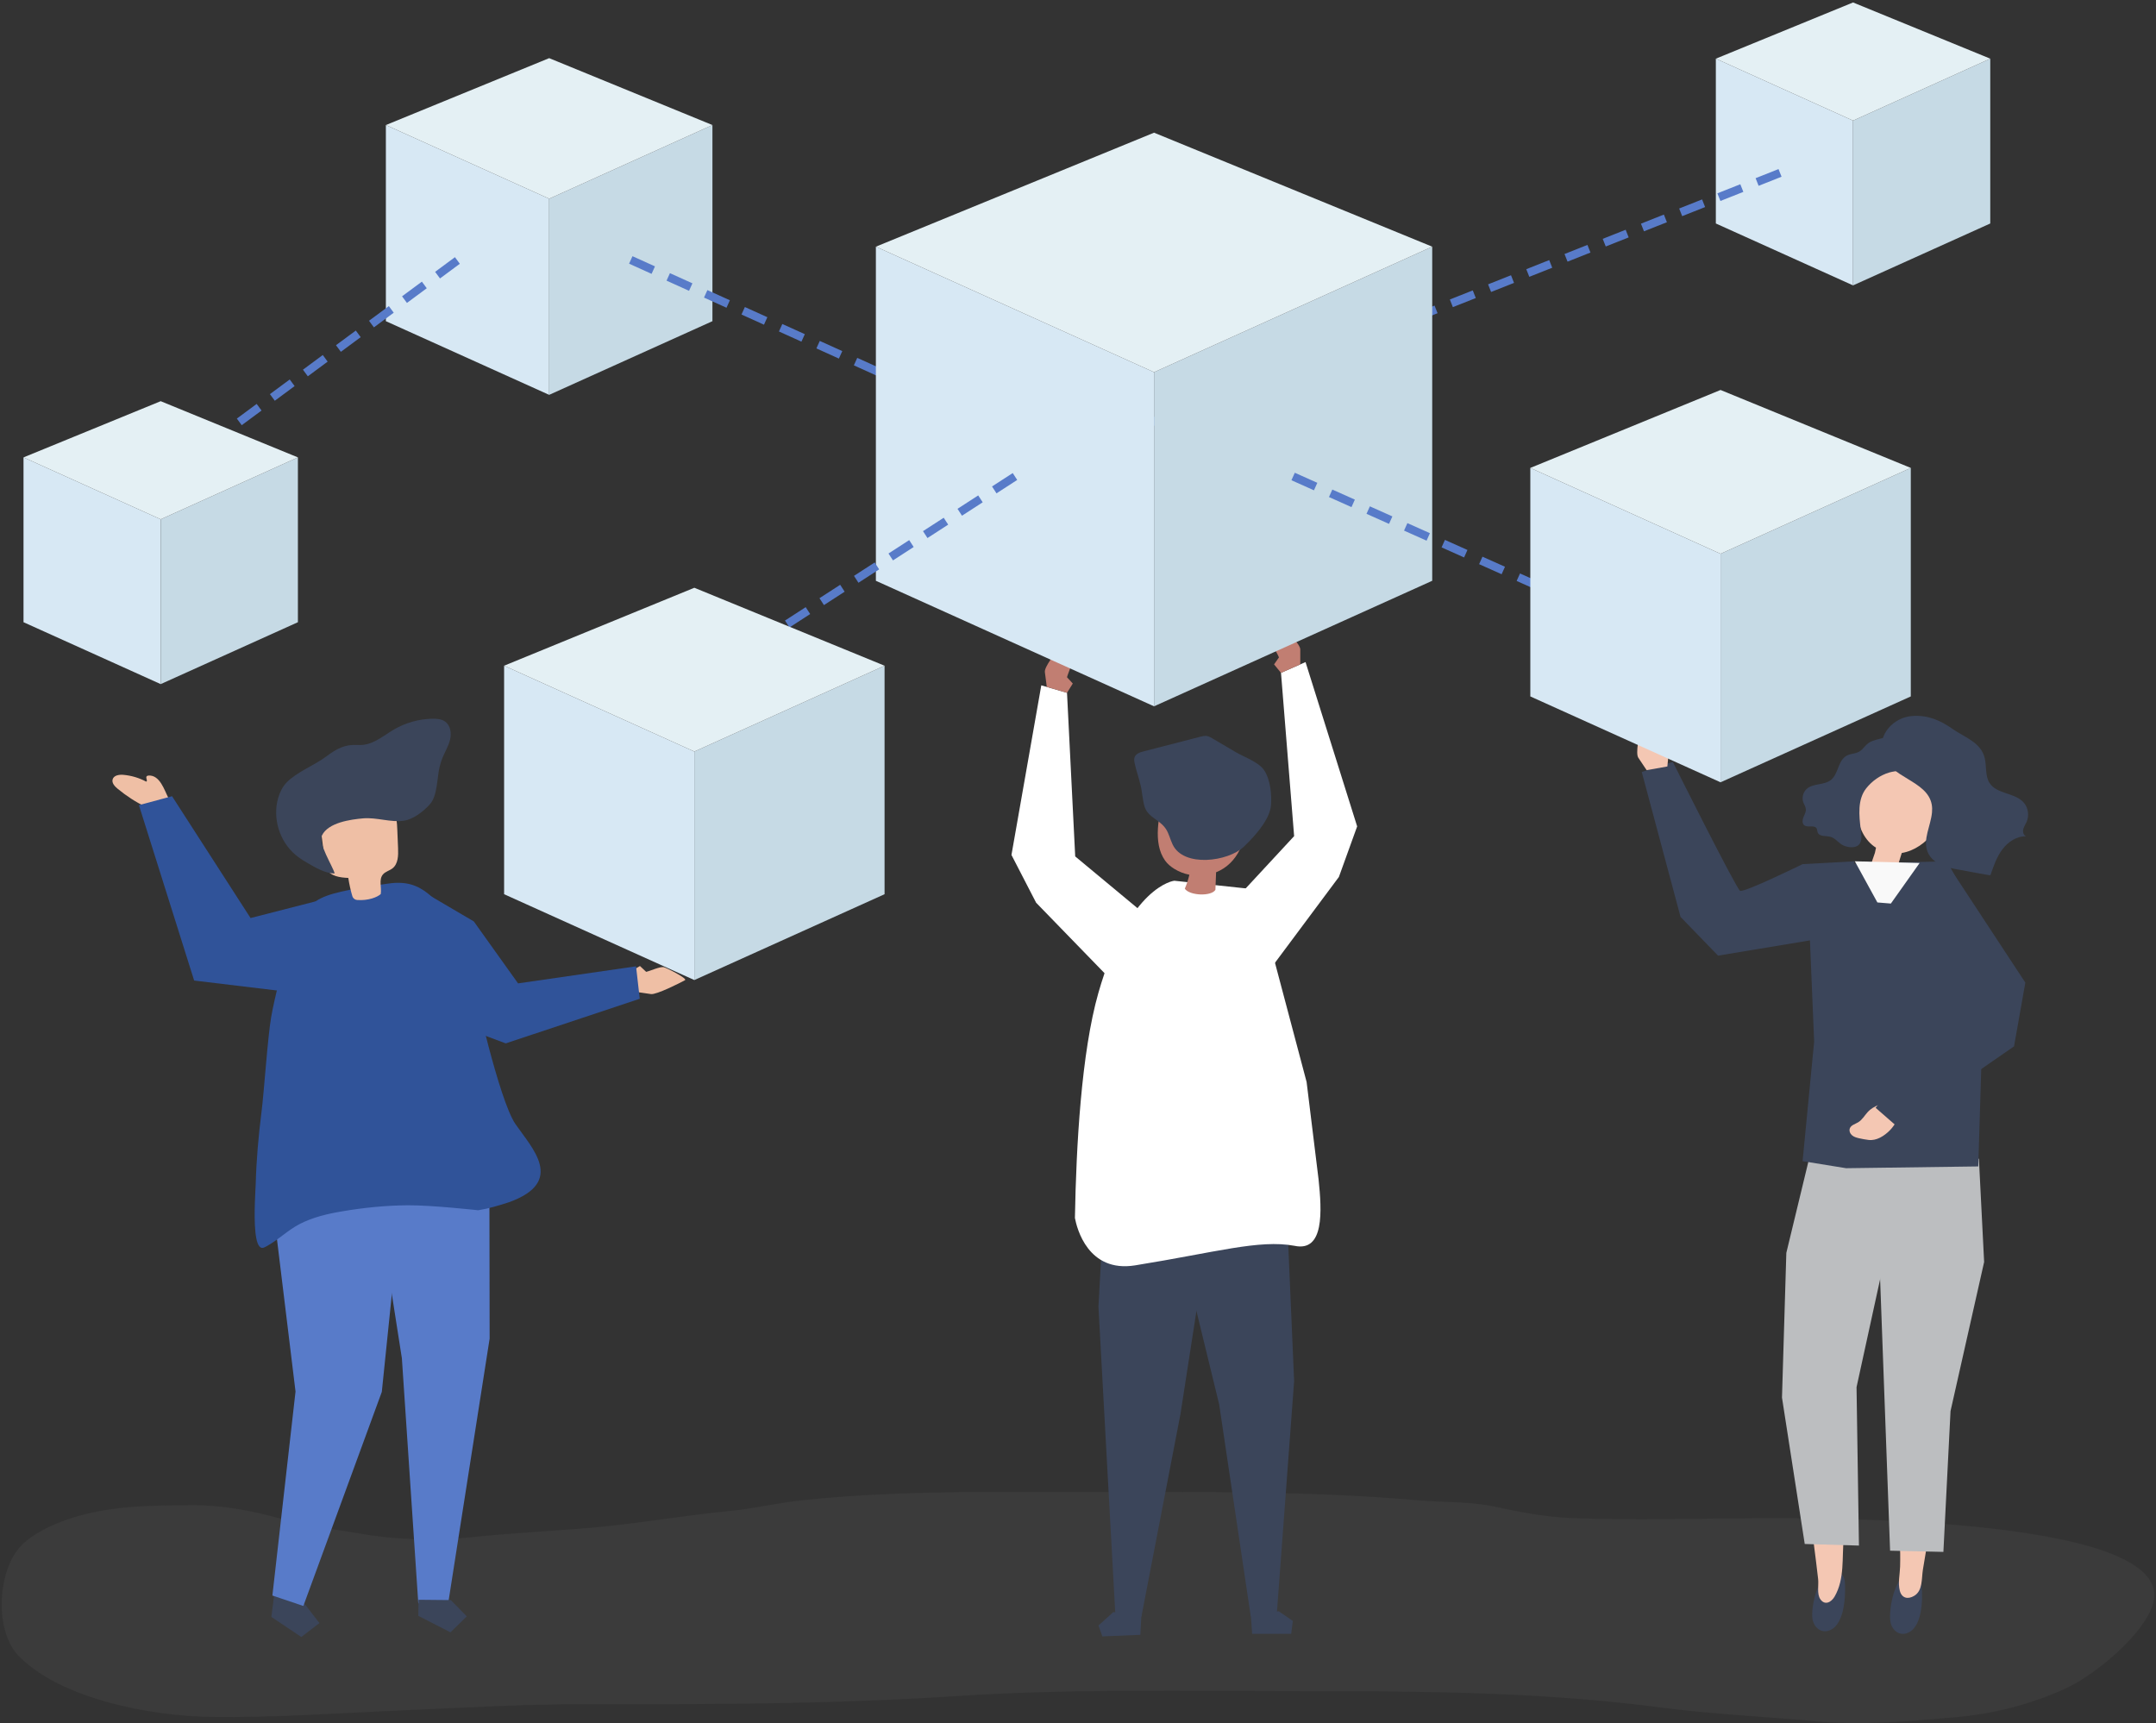 <svg width="563" height="450" viewBox="0 0 563 450" fill="none" xmlns="http://www.w3.org/2000/svg">
<rect x="0" y="0" width="563" height="450" fill="#333333" stroke="none"/>
<g clip-path="url(#clip0)">
<g opacity="0.2">
<path opacity="0.2" d="M258.326 389.62C241.862 389.667 225.406 390.052 208.969 391.838C202.772 392.512 196.704 393.996 190.494 394.589C178.087 395.782 165.909 398.007 153.455 399.039C143.431 399.868 133.367 400.353 123.37 401.405C114 402.389 103.625 402.16 94.324 400.535C87.438 399.335 80.526 398.654 73.756 396.719C66.182 394.555 57.96 393.011 50.069 393.065C38.817 393.146 27.861 393.153 17.102 396.969C13.321 398.311 8.698 400.515 5.829 403.327C-0.739 409.765 -1.63 425.831 4.931 432.506C15.981 443.745 39.559 448.154 55.044 448.363C72.014 448.592 88.498 447.358 105.495 446.637C121.284 445.963 137.039 445.005 152.855 445.039C185.161 445.107 217.474 445.039 249.72 442.929C280.014 440.947 310.39 441.628 340.759 441.628C371.898 441.628 402.827 441.864 433.737 445.909C447.203 447.668 460.926 448.289 474.467 449.522C486.59 450.628 498.241 449.502 510.317 448.477C520.456 447.621 530.527 445.073 539.741 440.771C547.032 437.367 560.033 426.789 562.267 418.658C568.538 395.87 473.92 396.416 459.394 396.463C443.14 396.524 426.764 397.043 410.523 396.436C403.691 396.18 396.961 394.879 390.292 393.45C383.65 392.027 376.961 392.384 370.231 391.791C342.15 389.297 314.008 389.661 285.833 389.661C276.673 389.667 267.5 389.593 258.326 389.62Z" fill="#F7F7F7"/>
</g>
<path d="M483.735 292.597L483.87 296.676L476.661 299.292L472.51 296.15V291.404L476.519 291.181L476.641 290.136L477.957 289.293L483.735 292.597Z" fill="#E1CFB5"/>
<path d="M336.392 324.803L337.937 360.657L333.401 421.625L326.611 422.11L318.362 366.738L306.954 319.882L336.392 324.803Z" fill="#3B455A"/>
<path d="M326.976 426.661H337.168L337.594 423.297L333.935 420.775L326.598 421.301L326.976 426.661Z" fill="#3B455A"/>
<path d="M288.331 314.138L286.839 341.241L291.26 421.827L298.058 422.171L308.25 369.314L317.235 311.354L288.331 314.138Z" fill="#3B455A"/>
<path d="M297.781 426.924L287.858 427.335L286.853 424.477L290.714 420.991L298.065 421.362L297.781 426.924Z" fill="#3B455A"/>
<path d="M327.86 232.27L306.644 229.998C306.644 229.998 294.845 231.259 286.832 259.251C282.377 274.825 281.02 299.359 280.696 318.068C281.196 320.738 284.105 332.422 296.417 330.44C317.552 327.035 328.805 323.63 338.005 325.329C345.849 327.035 345.181 316.248 344.324 308.023L341.198 282.565L327.86 232.27Z" fill="white"/>
<path d="M323.762 205.896C318.416 204.716 312.914 203.664 307.561 204.722C306.387 204.952 305.131 205.363 304.497 206.374C304.254 206.765 304.119 207.217 303.997 207.662C302.647 212.678 300.933 220.108 304.24 224.733C304.868 225.616 305.719 226.31 306.63 226.883C307.845 227.645 309.195 228.158 310.586 228.434C310.295 229.681 309.897 230.901 309.391 232.075C310.613 233.915 316.323 234.138 317.383 232.371C317.444 230.841 317.505 229.31 317.559 227.787C318.254 227.504 318.922 227.166 319.557 226.748C322 225.144 323.607 222.71 324.538 219.98C325.558 217.013 326.989 214.188 327.913 211.168C328.251 210.069 328.521 208.808 327.94 207.81C327.319 206.752 325.99 206.388 324.788 206.125C324.437 206.051 324.099 205.97 323.762 205.896Z" fill="#C17E72"/>
<path d="M326.104 219.824C328.676 217.188 331.68 213.507 331.91 210.163C332.099 207.399 331.721 203.624 330.168 201.23C328.717 198.992 325.004 197.765 322.79 196.47C320.711 195.25 318.625 194.03 316.546 192.803C316.114 192.546 315.669 192.29 315.176 192.203C314.589 192.102 313.995 192.25 313.421 192.398C308.5 193.666 303.579 194.94 298.658 196.207C297.713 196.45 296.633 196.807 296.289 197.718C296.08 198.27 296.201 198.891 296.329 199.47C296.89 202.019 297.963 204.628 298.226 207.217C298.631 209.26 298.557 211.087 300.049 212.577C301.453 213.979 303.323 214.748 304.45 216.467C305.26 217.707 305.57 219.204 306.212 220.539C309.094 226.607 320.758 224.989 324.795 221.119C325.2 220.728 325.645 220.29 326.104 219.824Z" fill="#3B455A"/>
<path d="M323.357 234.084L337.938 218.348L334.509 175.705L340.915 172.894L354.395 215.806L349.629 229.007L330.081 255.253L323.357 234.084Z" fill="white"/>
<path d="M339.545 173.5C339.545 173.5 339.545 169.657 339.545 169.597C339.545 168.174 335.954 164.844 335.043 163.65C334.523 162.969 332.133 166.684 332.1 167.298C332.052 168.343 333.565 170.588 333.976 171.68L332.7 173.5L334.51 175.712L339.545 173.5Z" fill="#C17E72"/>
<path d="M297.275 237.36L280.771 223.647L278.631 180.923L271.915 178.968L264.125 223.263L270.565 235.736L293.367 259.225L297.275 237.36Z" fill="white"/>
<path d="M273.353 179.386C273.353 179.386 272.853 175.577 272.847 175.516C272.664 174.1 275.79 170.338 276.539 169.037C276.964 168.296 279.819 171.667 279.927 172.273C280.11 173.305 278.908 175.725 278.631 176.858L280.137 178.496L278.631 180.923L273.353 179.386Z" fill="#C17E72"/>
<path d="M38.149 210.77C35.483 209.469 32.972 207.844 30.684 205.949C29.941 205.336 29.151 204.466 29.408 203.536C29.705 202.471 31.109 202.241 32.216 202.342C34.295 202.524 36.334 203.131 38.176 204.116C38.629 203.974 38.048 203.239 38.251 202.808C38.345 202.612 38.588 202.538 38.804 202.524C41.788 202.363 42.949 206.415 43.968 208.37C41.882 209.462 39.722 209.509 37.866 211.168L38.149 210.77Z" fill="#EFBFA5"/>
<path d="M166.119 259.029C166.119 259.029 169.926 259.588 169.987 259.595C171.398 259.804 177.567 256.696 178.877 255.968C179.626 255.55 173.943 252.691 173.342 252.57C172.309 252.368 169.866 253.541 168.732 253.79L167.111 252.267L164.661 253.73L166.119 259.029Z" fill="#EFBFA5"/>
<path d="M71.4 418.065L70.86 422.245L78.684 427.49L83.409 423.856L79.764 419.137L71.934 413.892L71.4 418.065Z" fill="#3B455A"/>
<path d="M71.13 416.662L77.171 363.394L69.908 303.762L71.542 291.073L103.976 289.846L105.144 310.49L99.704 363.475L79.217 419.386L71.13 416.662Z" fill="#587BC9"/>
<path d="M109.141 232.061L123.721 240.617L135.284 256.804L166.092 252.348L167.057 260.822L132.064 272.472L114.129 265.771L109.141 232.061Z" fill="#305399"/>
<path d="M127.778 295.813L127.859 349.566L117.025 418.766L109.228 418.692L104.942 354.697L94.911 290.642L127.778 295.813Z" fill="#587BC9"/>
<path d="M109.241 421.975L117.632 426.27L121.891 422.103L117.713 417.849L109.282 417.768L109.241 421.975Z" fill="#3B455A"/>
<path d="M66.554 314.097C66.628 311.764 66.756 309.823 66.777 309.128C66.945 302.878 67.499 296.642 68.282 290.44C68.984 284.877 69.868 271.077 70.82 265.548C71.61 260.984 74.35 249.597 76.328 245.363C81.256 234.839 79.73 233.868 101.365 230.74C110.849 229.371 113.09 235.27 120.839 242.059C121.602 242.727 121.561 246.711 121.737 247.77C122.047 249.63 122.385 251.484 122.769 253.332C123.073 254.781 123.404 256.231 123.775 257.667C123.775 257.667 130.282 287.244 134.589 293.527C138.896 299.811 147.786 308.589 132.908 313.955C130.276 314.805 127.623 315.614 124.875 316.052C124.875 316.052 112.712 314.704 106.461 314.751C100.703 314.791 94.918 315.378 89.255 316.349C85.468 316.983 81.6 317.9 78.218 319.666C74.985 321.351 72.656 323.832 69.375 325.579C69.065 325.747 68.727 325.916 68.37 325.869C66.48 325.606 66.392 318.998 66.554 314.097Z" fill="#305399"/>
<path d="M99.427 233.47C98.543 234.306 96.133 235.243 93.258 235.027C92.677 234.987 92.178 234.589 92.009 234.036C91.55 232.472 91.199 230.874 90.949 229.263C88.816 229.175 86.278 228.845 85.32 226.937C85.016 226.337 84.928 225.656 84.847 224.988C84.496 222.231 84.145 219.473 83.787 216.716C83.666 215.765 83.544 214.781 83.801 213.851C84.246 212.226 85.745 211.113 87.25 210.352C91.091 208.403 95.782 207.925 99.745 209.61C100.798 210.062 101.817 210.675 102.505 211.592C103.565 213.008 103.68 214.889 103.748 216.655C103.815 218.287 103.883 219.912 103.95 221.543C104.024 223.418 103.977 225.588 102.505 226.755C101.722 227.375 100.642 227.591 100.001 228.353C98.86 229.688 99.697 231.737 99.427 233.47Z" fill="#EFBFA5"/>
<path d="M114.818 200.178C115.013 199.403 115.25 198.641 115.547 197.899C116.195 196.302 117.14 194.805 117.538 193.126C117.936 191.447 117.639 189.431 116.228 188.427C115.317 187.78 114.136 187.679 113.022 187.692C109.35 187.732 105.691 188.784 102.553 190.692C99.562 192.513 97.085 194.764 93.44 194.549C90.017 194.346 87.952 195.492 85.097 197.616C82.005 199.915 77.442 201.634 74.836 204.345C73.75 205.477 73.054 206.934 72.622 208.444C71.137 213.669 72.973 219.683 77.118 223.195C78.049 223.984 79.075 224.651 80.129 225.265C82.309 226.532 84.941 228.124 87.392 228.09C86.825 226.061 83.038 220.283 84.077 218.159C85.724 214.788 91.556 213.999 94.803 213.709C98.341 213.392 102.026 214.835 105.469 214.323C107.946 213.959 110.619 211.869 112.253 210.028C114.291 207.77 114.095 203.01 114.818 200.178Z" fill="#3B455A"/>
<path d="M82.444 235.378L65.427 239.74L44.926 207.925L36.279 210.258L50.698 256.062L83.882 260.054L82.444 235.378Z" fill="#305399"/>
<path d="M496.648 411.909C497.397 411.087 498.268 410.635 499.253 410.79C500.198 410.938 501.056 411.579 501.44 412.435C501.704 413.022 501.764 413.669 501.818 414.309C502.088 417.613 502.068 425.454 497.66 426.58C495.811 427.052 494.278 425.744 493.786 424.078C493.043 421.591 494.143 414.66 496.648 411.909Z" fill="#3B455A"/>
<path d="M495.082 362.1L495.312 382.238C495.042 391.184 496.439 400.178 496.176 409.125C496.115 411.181 495.575 413.352 496.095 415.388C496.601 417.384 498.228 417.734 499.888 416.723C502.122 415.368 501.758 412.213 502.129 409.907C503.149 403.569 504.35 397.266 505.417 390.942C505.936 387.84 504.863 383.492 505.099 380.35L508.36 363.475L495.082 362.1Z" fill="#F4C7B3"/>
<path d="M518.12 329.556L509.345 368.498L507.482 405.268L493.563 404.952L489.783 302.103L516.757 302.588L518.12 329.556Z" fill="#BCBEC0"/>
<path d="M476.742 411.181C477.525 410.399 478.409 410.002 479.388 410.217C480.326 410.42 481.15 411.114 481.501 411.997C481.744 412.597 481.771 413.251 481.798 413.899C481.926 417.222 481.568 425.063 477.133 425.933C475.27 426.297 473.799 424.895 473.38 423.202C472.739 420.654 474.136 413.784 476.742 411.181Z" fill="#3B455A"/>
<path d="M484.08 364.925L482.898 385.029C482.804 390.618 482.055 396.16 481.474 401.709C480.934 406.867 481.771 412.233 479.078 416.926C478.234 418.395 476.519 419.373 475.325 417.586C474.407 416.211 474.953 413.912 474.771 412.354C474.049 405.977 473.151 399.626 472.388 393.255C472.01 390.133 473.293 385.838 473.205 382.69L470.748 365.68L484.08 364.925Z" fill="#F4C7B3"/>
<path d="M466.468 327.177L465.334 364.972L471.274 403.199L485.429 403.617L484.802 362.255L492.294 327.952L494.812 305.494L472.347 302.852L466.468 327.177Z" fill="#BCBEC0"/>
<path d="M484.234 225.494L508.434 224.921L522.461 250.979L517.479 275.391L516.588 304.604L482.074 305.069L470.714 303.229L473.731 272.02L472.003 230.328L484.234 225.494Z" fill="#3B455A"/>
<path d="M487.408 202.943C492.173 192.803 505.667 198.25 507.523 207.932C508.738 214.249 503.149 221.678 496.615 222.75C496.561 222.986 495.866 225.043 495.839 225.238C495.731 226.223 495.501 227.173 495.252 228.137C495.157 228.495 489.716 226.836 489.116 226.647C488.906 226.58 488.67 226.499 488.569 226.303C488.38 225.933 489.507 223.108 489.595 222.73C489.689 222.278 489.791 221.827 489.885 221.375C486.922 219.514 485.295 216.049 485.099 212.678C484.904 209.293 485.977 205.99 487.408 202.943Z" fill="#F4C7B3"/>
<path d="M497.519 194.407C498.181 195.243 498.363 196.328 498.471 197.367C498.532 197.987 498.579 198.621 498.383 199.207C497.607 201.54 495.244 201.162 493.327 201.735C490.958 202.443 488.818 203.981 487.333 205.862C485.004 208.801 485.463 212.961 485.889 216.527C486.037 217.781 486.415 219.669 485.342 220.66C484.255 221.665 482.034 221.253 480.941 220.559C479.935 219.925 479.172 218.86 478.031 218.543C476.823 218.206 475.102 218.563 474.649 217.377C474.521 217.046 474.548 216.662 474.379 216.352C473.806 215.307 471.99 216.264 471.106 215.476C470.559 214.99 470.66 214.093 470.937 213.406C471.214 212.718 471.625 212.03 471.565 211.296C471.511 210.662 471.119 210.122 470.903 209.529C470.478 208.356 470.822 206.92 471.74 206.064C473.448 204.473 476.344 205.127 478.146 203.65C479.084 202.882 479.543 201.682 479.989 200.542C480.428 199.403 480.941 198.209 481.933 197.515C483.155 196.652 484.748 196.996 485.976 195.951C486.699 195.337 487.225 194.495 488.015 193.975C489.054 193.295 490.998 192.89 492.227 192.62C494.191 192.189 496.257 192.823 497.519 194.407Z" fill="#3B455A"/>
<path d="M504.505 212.159C504.195 215.631 502.068 219.19 503.337 222.42C504.62 225.669 508.582 226.661 511.991 227.193C512.551 227.281 519.72 228.683 519.767 228.548C520.571 226.195 521.394 223.788 522.886 221.806C524.378 219.824 526.68 218.294 529.116 218.402C528.435 218.206 528.171 217.316 528.327 216.602C528.482 215.894 528.927 215.28 529.218 214.613C529.933 212.968 529.629 210.932 528.475 209.603C526.173 206.947 521.428 207.432 519.531 204.466C518.357 202.625 518.782 200.178 518.289 198.034C517.344 193.881 513.044 192.566 509.959 190.409C506.699 188.123 503.553 186.728 499.483 186.964C494.441 187.254 490.208 191.899 491.612 196.848C493.408 203.192 503.263 203.724 504.438 210.096C504.559 210.77 504.573 211.464 504.505 212.159Z" fill="#3B455A"/>
<path d="M501.279 225.359L493.766 235.957L490.243 235.668L484.356 224.921L501.279 225.359Z" fill="#F9F9F9"/>
<path d="M484.356 224.921L470.714 225.663C470.714 225.663 455.397 233.187 454.385 232.62C453.372 232.054 436.821 198.964 436.821 198.964L428.714 201.594L438.846 239.45L448.64 249.563L476.336 244.958L484.356 224.921Z" fill="#3B455A"/>
<path d="M429.99 201.122C429.99 201.122 427.85 197.933 427.816 197.879C427.02 196.693 428.147 191.933 428.242 190.436C428.296 189.58 432.352 191.333 432.717 191.832C433.345 192.674 433.338 195.378 433.601 196.517L435.674 197.32L435.404 200.158L429.99 201.122Z" fill="#F4C7B3"/>
<path d="M143.405 103.114L100.764 83.873V32.654L143.405 51.895V103.114Z" fill="#D7E8F4"/>
<path d="M143.404 103.114L186.038 83.873V32.654L143.404 51.895V103.114Z" fill="#C6DAE5"/>
<path d="M100.764 32.654L143.405 51.895L186.039 32.654L143.405 15.185L100.764 32.654Z" fill="#E4F0F4"/>
<path d="M483.891 74.528L448.061 58.361V15.32L483.891 31.494V74.528Z" fill="#D7E8F4"/>
<path d="M483.891 74.528L519.721 58.361V15.32L483.891 31.494V74.528Z" fill="#C6DAE5"/>
<path d="M448.061 15.32L483.891 31.494L519.72 15.32L483.891 0.643L448.061 15.32Z" fill="#E4F0F4"/>
<path d="M267.129 115.385L262.107 113.113L262.991 111.158L268.013 113.43L267.129 115.385ZM258.192 111.34L252.319 108.683L253.203 106.728L259.076 109.384L258.192 111.34ZM248.411 106.917L242.538 104.261L243.422 102.305L249.295 104.962L248.411 106.917ZM238.63 102.494L232.757 99.838L233.641 97.883L239.514 100.539L238.63 102.494ZM228.842 98.065L222.969 95.408L223.854 93.453L229.726 96.109L228.842 98.065ZM219.061 93.642L213.188 90.986L214.072 89.03L219.945 91.687L219.061 93.642ZM209.28 89.219L203.407 86.563L204.291 84.608L210.164 87.264L209.28 89.219ZM199.499 84.79L193.626 82.133L194.51 80.178L200.383 82.835L199.499 84.79ZM189.711 80.367L183.838 77.711L184.723 75.755L190.595 78.412L189.711 80.367ZM179.93 75.944L174.057 73.288L174.942 71.333L180.814 73.989L179.93 75.944ZM170.149 71.515L164.276 68.859L165.161 66.903L171.033 69.56L170.149 71.515Z" fill="#587BC9"/>
<path d="M57.022 115.553L55.746 113.827L58.399 111.865L59.675 113.591L57.022 115.553ZM63.124 111.036L61.848 109.31L67.026 105.48L68.301 107.206L63.124 111.036ZM71.757 104.651L70.482 102.925L75.659 99.096L76.935 100.822L71.757 104.651ZM80.384 98.267L79.109 96.541L84.286 92.711L85.562 94.437L80.384 98.267ZM89.011 91.875L87.735 90.149L92.913 86.32L94.188 88.046L89.011 91.875ZM97.638 85.491L96.362 83.765L101.539 79.935L102.815 81.661L97.638 85.491ZM106.264 79.106L104.989 77.38L110.166 73.551L111.442 75.276L106.264 79.106ZM114.898 72.715L113.622 70.989L118.8 67.159L120.075 68.885L114.898 72.715Z" fill="#587BC9"/>
<path d="M41.963 178.651L6.14 162.484V119.443L41.963 135.611V178.651Z" fill="#D7E8F4"/>
<path d="M41.963 178.651L77.793 162.484V119.443L41.963 135.611V178.651Z" fill="#C6DAE5"/>
<path d="M6.14 119.443L41.963 135.611L77.793 119.443L41.963 104.766L6.14 119.443Z" fill="#E4F0F4"/>
<path d="M265.434 125.43L264.645 123.434L264.827 123.36L265.617 125.356L265.434 125.43ZM269.606 123.772L268.816 121.776L274.804 119.403L275.593 121.398L269.606 123.772ZM279.589 119.814L278.8 117.818L284.787 115.445L285.577 117.441L279.589 119.814ZM289.566 115.85L288.776 113.854L294.764 111.481L295.554 113.477L289.566 115.85ZM299.55 111.892L298.76 109.897L304.747 107.523L305.537 109.519L299.55 111.892ZM309.527 107.935L308.737 105.939L314.724 103.566L315.514 105.562L309.527 107.935ZM319.51 103.97L318.72 101.975L324.708 99.602L325.497 101.597L319.51 103.97ZM329.487 100.013L328.697 98.017L334.684 95.644L335.474 97.64L329.487 100.013ZM339.47 96.049L338.681 94.053L344.668 91.68L345.458 93.675L339.47 96.049ZM349.447 92.091L348.657 90.096L354.645 87.722L355.435 89.718L349.447 92.091ZM359.431 88.127L358.641 86.131L364.628 83.758L365.418 85.754L359.431 88.127ZM369.407 84.169L368.618 82.174L374.605 79.8L375.395 81.796L369.407 84.169ZM379.391 80.205L378.601 78.209L384.589 75.836L385.378 77.832L379.391 80.205ZM389.374 76.248L388.585 74.252L394.572 71.879L395.362 73.874L389.374 76.248ZM399.351 72.29L398.561 70.294L404.549 67.921L405.339 69.917L399.351 72.29ZM409.335 68.326L408.545 66.33L414.532 63.957L415.322 65.953L409.335 68.326ZM419.312 64.368L418.522 62.373L424.509 59.999L425.299 61.995L419.312 64.368ZM429.295 60.404L428.505 58.408L434.493 56.035L435.283 58.031L429.295 60.404ZM439.272 56.446L438.482 54.451L444.469 52.078L445.259 54.073L439.272 56.446ZM449.255 52.482L448.466 50.486L454.453 48.113L455.243 50.109L449.255 52.482ZM459.232 48.525L458.442 46.529L464.43 44.156L465.22 46.151L459.232 48.525Z" fill="#587BC9"/>
<path d="M301.358 184.449L228.72 151.669V64.415L301.358 97.195V184.449Z" fill="#D7E8F4"/>
<path d="M301.358 184.449L373.997 151.669V64.415L301.358 97.195V184.449Z" fill="#C6DAE5"/>
<path d="M228.72 64.415L301.358 97.195L373.997 64.415L301.358 34.649L228.72 64.415Z" fill="#E4F0F4"/>
<path d="M421.533 163.111L415.653 160.481L416.531 158.526L422.41 161.156L421.533 163.111ZM411.731 158.729L405.852 156.099L406.73 154.144L412.609 156.773L411.731 158.729ZM401.923 154.339L396.044 151.71L396.921 149.755L402.801 152.384L401.923 154.339ZM392.122 149.957L386.243 147.328L387.12 145.373L393 148.002L392.122 149.957ZM382.321 145.575L376.441 142.946L377.319 140.99L383.198 143.62L382.321 145.575ZM372.52 141.193L366.64 138.563L367.518 136.608L373.397 139.238L372.52 141.193ZM362.718 136.81L356.839 134.181L357.716 132.226L363.596 134.855L362.718 136.81ZM352.917 132.428L347.038 129.799L347.915 127.844L353.795 130.473L352.917 132.428ZM343.116 128.039L337.236 125.41L338.114 123.455L343.993 126.084L343.116 128.039Z" fill="#587BC9"/>
<path d="M206.154 163.853L204.986 162.052L210.393 158.553L211.561 160.353L206.154 163.853ZM215.159 158.014L213.991 156.214L219.398 152.715L220.566 154.515L215.159 158.014ZM224.17 152.182L223.003 150.382L228.409 146.883L229.577 148.683L224.17 152.182ZM233.182 146.344L232.014 144.544L237.421 141.045L238.589 142.845L233.182 146.344ZM242.193 140.505L241.026 138.705L246.432 135.206L247.6 137.006L242.193 140.505ZM251.205 134.673L250.037 132.873L255.444 129.374L256.612 131.174L251.205 134.673ZM260.216 128.835L259.049 127.035L264.455 123.536L265.623 125.336L260.216 128.835Z" fill="#587BC9"/>
<path d="M181.313 255.934L131.639 233.517V173.844L181.313 196.261V255.934Z" fill="#D7E8F4"/>
<path d="M181.313 255.934L230.988 233.517V173.844L181.313 196.261V255.934Z" fill="#C6DAE5"/>
<path d="M131.639 173.844L181.313 196.261L230.988 173.844L181.313 153.49L131.639 173.844Z" fill="#E4F0F4"/>
<path d="M449.289 204.291L399.614 181.867V122.194L449.289 144.618V204.291Z" fill="#D7E8F4"/>
<path d="M449.289 204.291L498.97 181.867V122.194L449.289 144.618V204.291Z" fill="#C6DAE5"/>
<path d="M399.614 122.194L449.289 144.618L498.97 122.194L449.289 101.84L399.614 122.194Z" fill="#E4F0F4"/>
<path d="M493.503 295.172C492.032 296.662 490.007 297.95 487.934 297.687C487.104 297.579 486.281 297.438 485.464 297.249C484.823 297.1 484.168 296.925 483.655 296.5C483.142 296.076 482.818 295.354 483.034 294.707C483.338 293.804 484.438 293.561 485.241 293.069C486.247 292.462 486.861 291.363 487.651 290.48C489.446 288.464 491.877 288.275 494.172 287.196C494.28 287.149 495.522 288.579 495.63 288.707C496.46 289.637 496.534 289.839 496.068 291.019C495.488 292.482 494.644 294.019 493.503 295.172Z" fill="#F4C7B3"/>
<path d="M509.237 226.714L528.88 256.601L525.93 273.247L495.507 294.296L489.783 289.293L510.122 263.613L509.332 247.385L509.237 226.714Z" fill="#3B455A"/>
</g>
<defs>
<clipPath id="clip0">
<rect width="562.129" height="449.345" fill="white" transform="translate(0.436 0.643)"/>
</clipPath>
</defs>
</svg>
